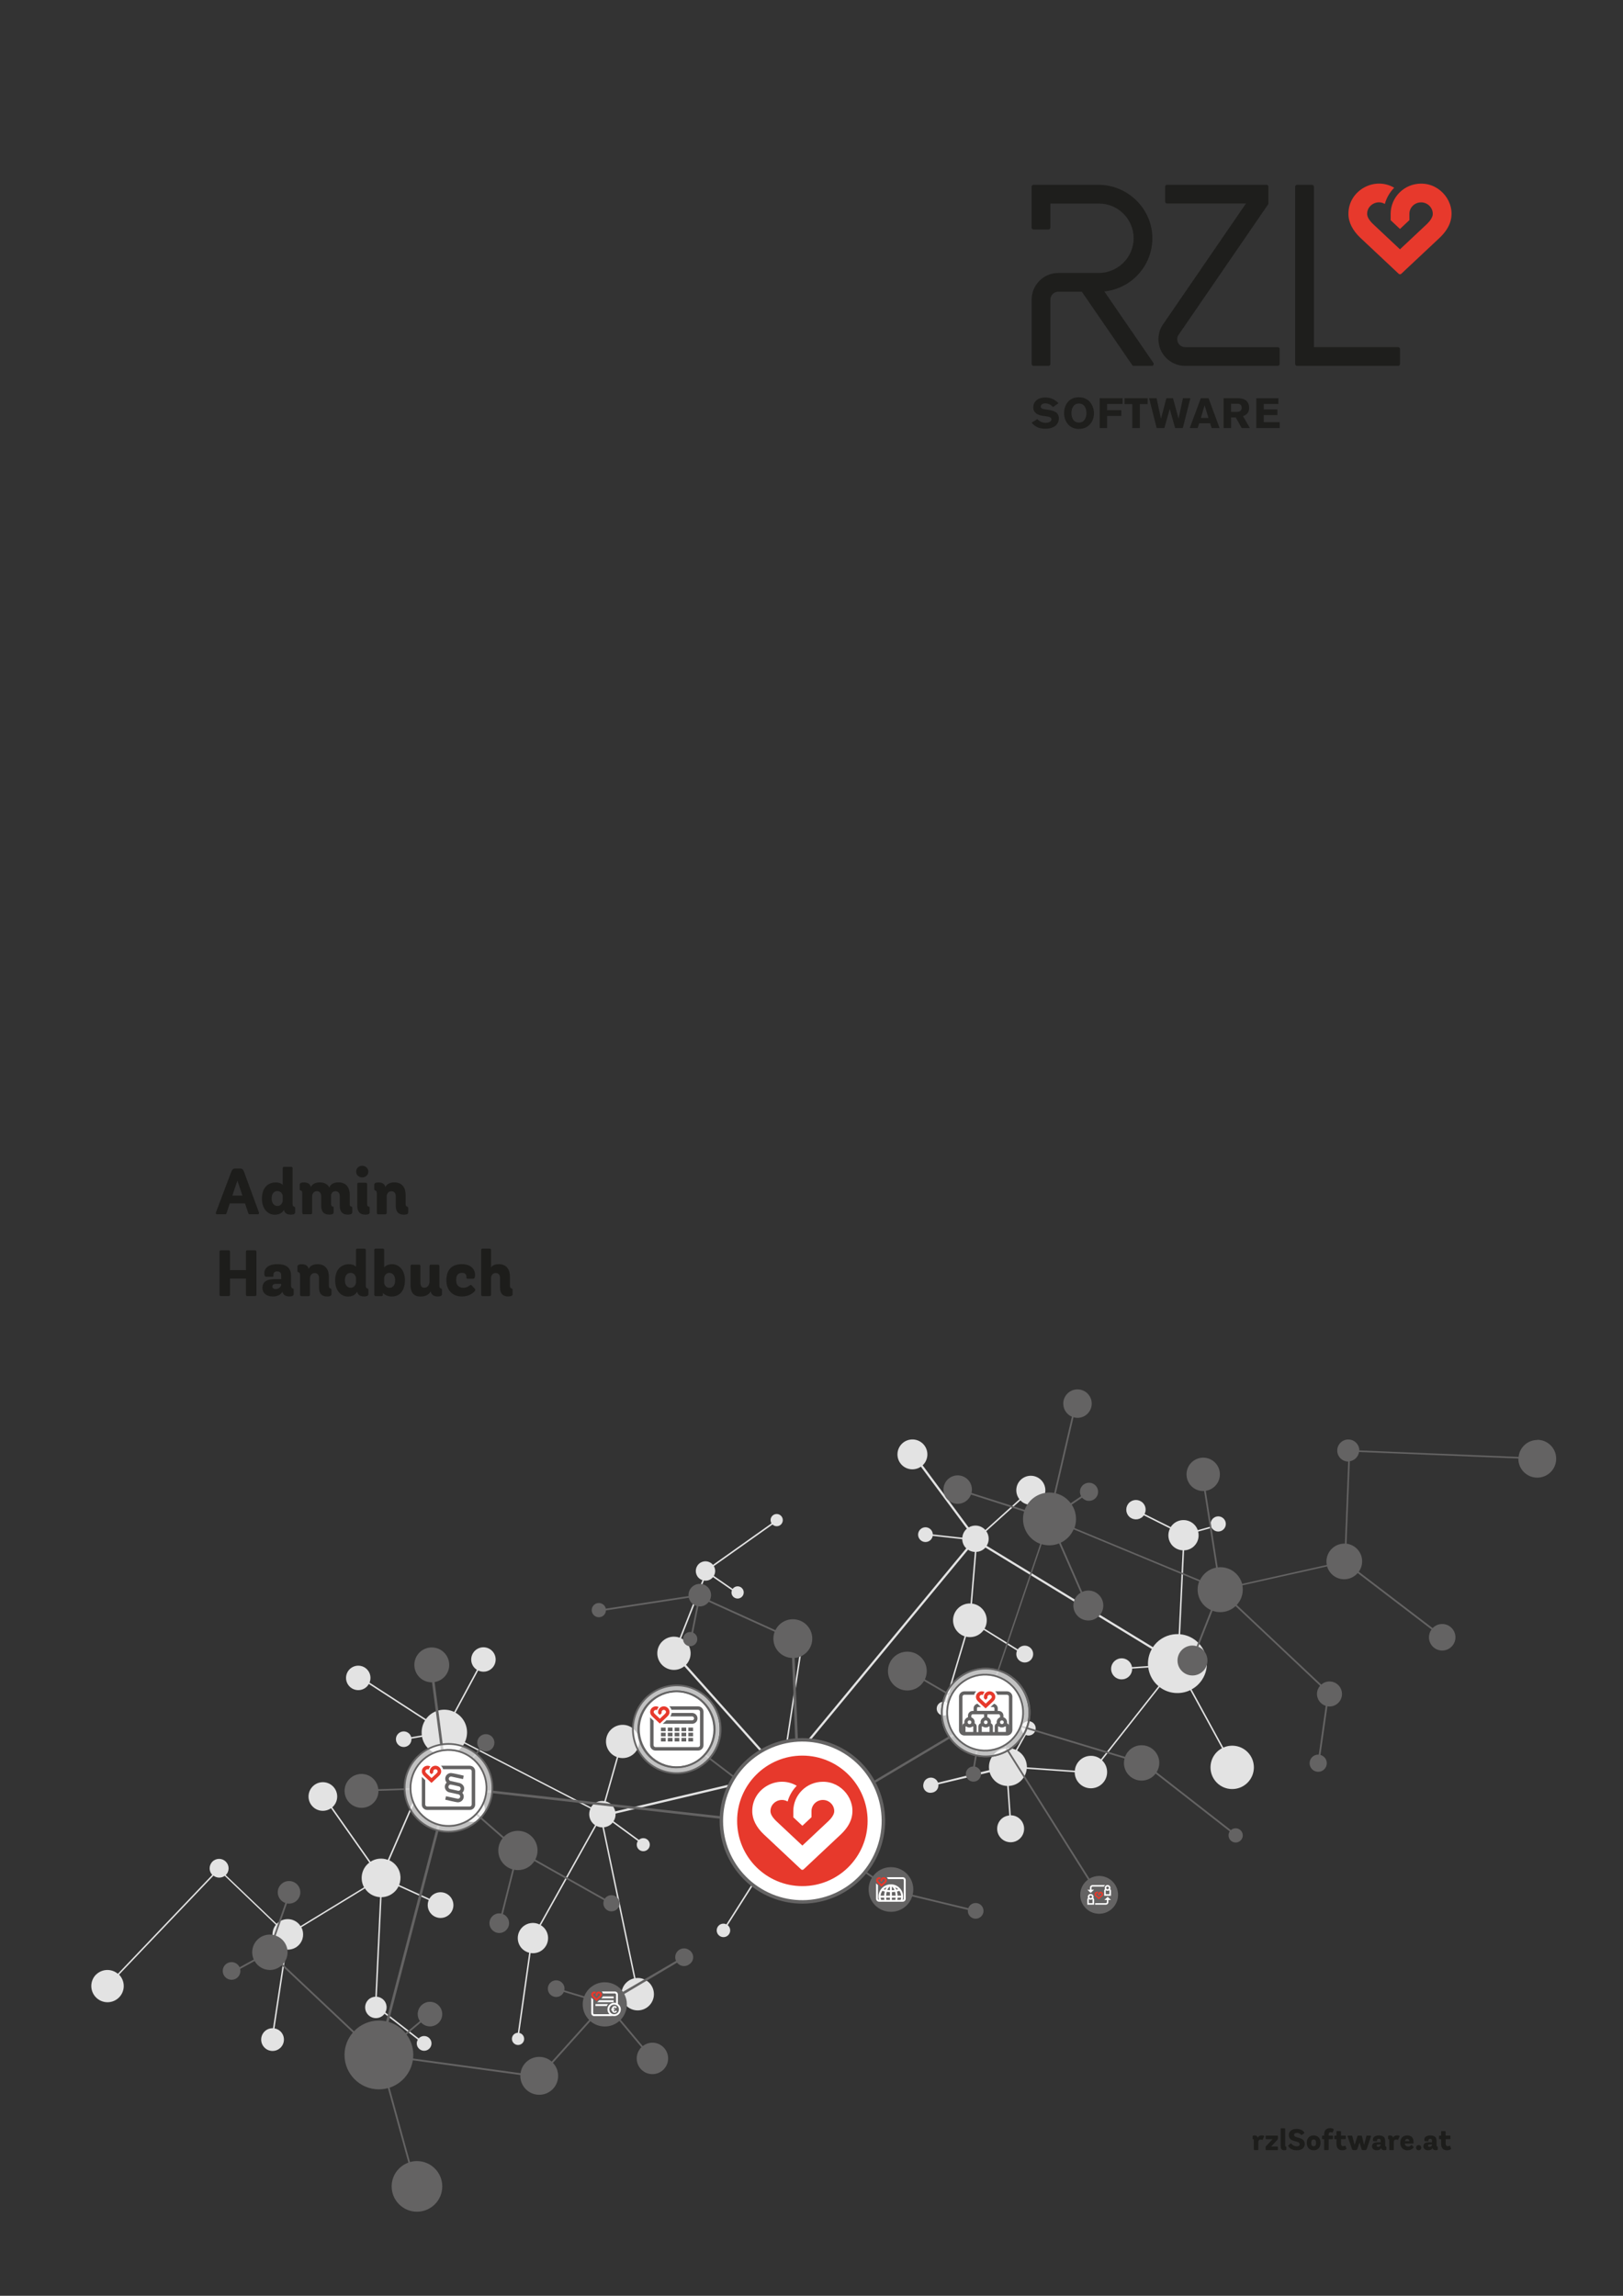 <?xml version="1.0" encoding="UTF-8"?>
<svg id="Ebene_1" data-name="Ebene 1" xmlns="http://www.w3.org/2000/svg" version="1.1" xmlns:xlink="http://www.w3.org/1999/xlink" viewBox="0 0 595.28 841.89">
  <rect x="0" y="0" width="595.28" height="841.89" fill="#333333" stroke="none"/>
  <defs>
    <style>
      .cls-1 {
        clip-path: url(#clippath-2);
      }

      .cls-2 {
        fill: #e7392c;
      }

      .cls-2, .cls-3, .cls-4, .cls-5, .cls-6, .cls-7, .cls-8 {
        stroke-width: 0px;
      }

      .cls-9 {
        opacity: .7;
      }

      .cls-3, .cls-10, .cls-11 {
        fill: none;
      }

      .cls-4 {
        fill: #1e1e1c;
      }

      .cls-5 {
        fill: #646363;
      }

      .cls-12 {
        clip-path: url(#clippath-1);
      }

      .cls-10 {
        stroke-width: .63px;
      }

      .cls-10, .cls-11 {
        stroke: #646363;
      }

      .cls-6 {
        fill: #e3e3e3;
      }

      .cls-11 {
        stroke-width: 1.27px;
      }

      .cls-13 {
        clip-path: url(#clippath);
      }

      .cls-7 {
        fill: #1d1d1b;
      }

      .cls-8 {
        fill: #fff;
      }
    </style>
    <clipPath id="clippath">
      <rect class="cls-3" x="139.45" y="632.63" width="49.99" height="39.99"/>
    </clipPath>
    <clipPath id="clippath-1">
      <rect class="cls-3" x="222.95" y="611.14" width="49.99" height="39.99"/>
    </clipPath>
    <clipPath id="clippath-2">
      <rect class="cls-3" x="336.24" y="605.04" width="49.99" height="39.99"/>
    </clipPath>
  </defs>
  <g>
    <path class="cls-4" d="M388.23,147.84c-1.07-1.02-2.51-2.08-4.82-2.08-2.82,0-4.42,1.5-4.42,3.66,0,1.92,1.57,2.82,3.49,3.08l1.25.17c.98.12,1.91.34,1.91,1.12,0,.91-1.21,1.27-2.01,1.27-1.18,0-2.43-.5-3.16-1.38l-2.08,1.32c1.12,1.3,2.43,2.22,4.99,2.22,3.13,0,4.98-1.5,4.98-3.81,0-1.88-1.18-2.74-4.03-3.15l-1.21-.17c-.93-.14-1.39-.42-1.39-1.01,0-.51.51-1.16,1.63-1.16,1.18,0,2.08.54,2.87,1.36l2.02-1.44ZM390.28,151.45c0,3.01,1.83,5.84,5.44,5.84s5.52-2.79,5.52-5.72c0-2.6-1.57-5.89-5.55-5.89s-5.41,3.27-5.41,5.76M392.98,151.42c0-1.47.64-3.44,2.71-3.44,1.94,0,2.8,1.58,2.8,3.56,0,1.53-.73,3.42-2.76,3.42s-2.76-1.8-2.76-3.55M403.33,146.03v10.94h2.73v-4.42h5.22v-2.12h-5.22v-2.29h5.67v-2.11h-8.4ZM420.92,148.18v-2.15h-8.45v2.15h2.85v8.79h2.76v-8.79h2.84ZM436.6,146.03h-2.73l-1.6,7.53-2.04-7.53h-2.43l-1.98,7.53-1.61-7.53h-2.74l2.77,10.94h2.82l1.98-7,1.97,7h2.82l2.77-10.94ZM447.31,156.97l-4.03-10.94h-2.85l-4.06,10.94h2.91l.54-1.75h4.03l.54,1.75h2.91ZM443.23,153.25h-2.77l1.35-4.62,1.43,4.62ZM448.78,146.03v10.94h2.76v-3.9h1.7l2.18,3.9h3.01l-2.53-4.37c1.19-.42,2.25-1.16,2.25-3.02,0-3.13-2.57-3.55-4.2-3.55h-5.18ZM451.52,148.06h2.28c.48,0,1.63.03,1.63,1.46,0,.34-.08,1.52-1.64,1.52h-2.26v-2.98ZM460.8,156.97h8.57v-2.15h-5.84v-2.6h5v-2.08h-5v-1.98h5.36v-2.12h-8.09v10.94Z"/>
    <path class="cls-4" d="M512.78,127.3h-30.87v-58.82c0-.39-.32-.71-.71-.71h-5.45c-.39,0-.71.32-.71.71v64.98c0,.39.32.71.71.71h37.03c.39,0,.71-.32.71-.71v-5.45c0-.39-.32-.71-.71-.71"/>
    <path class="cls-4" d="M468.67,127.32h-33.96c-1.61,0-2.95-1.32-2.93-2.93,0-.59.15-1.12.4-1.46l.04-.06,32.88-47.9c.08-.12.12-.26.12-.4v-6.1c0-.39-.32-.71-.71-.71h-36.46c-.39,0-.71.32-.71.71v5.45c0,.39.31.71.7.71h28.94s-30.36,44.25-30.36,44.25c-1.42,1.94-1.73,4.06-1.73,5.52,0,5.38,4.38,9.76,9.76,9.76h33.99c.39,0,.71-.32.71-.71v-5.43c0-.39-.32-.71-.71-.71"/>
    <path class="cls-4" d="M405.04,106.87c9.88-.99,17.62-9.36,17.62-19.51,0-10.77-8.99-19.59-19.77-19.59h-23.8c-.39,0-.71.32-.71.71v14.97c0,.39.32.71.71.71h5.45c.39,0,.71-.32.71-.71v-8.81h17.81c7.05,0,12.77,5.75,12.73,12.81-.04,7.03-5.85,12.66-12.87,12.66h-14.77c-5.39,0-9.76,4.37-9.76,9.76v23.59c0,.39.32.71.71.71h5.45c.39,0,.71-.32.71-.71v-23.59c0-1.6,1.3-2.9,2.9-2.9h8.63l18.47,26.89c.13.19.35.31.58.31h6.61c.57,0,.9-.64.58-1.11l-17.99-26.19Z"/>
    <path class="cls-2" d="M521.22,67.34c-6.15,0-11.16,4.97-11.16,11.07v2.34s3.42,3.21,3.42,3.21l3.45-3.23v-2.31c0-2.32,1.93-4.21,4.29-4.21s4.29,1.89,4.29,4.21c.05,1.18-1.06,2.7-2.09,3.68l-9.93,9.32s-.02,0-.02,0l-9.94-9.33c-1.41-1.39-2.09-2.59-2.09-3.68-.03-3.23,3.69-5.28,6.47-3.63,0,0,.02,0,.02-.01.62-2.25,1.82-4.27,3.41-5.9,0,0,0-.02,0-.03-7.29-4.3-16.83,1.11-16.76,9.57-.03,3.1,1.54,6.12,4.41,8.84l.03.02,13.98,13.12c.27.26.7.26.97,0l14.05-13.18.19-.18c1.99-1.95,3.25-3.92,3.82-5.98,1.87-6.83-3.72-13.79-10.8-13.7"/>
  </g>
  <g>
    <path class="cls-7" d="M89.86,441.31h-5.59l-1.1,3.36c-.1.26-.14.62-.6.62h-3c-.38,0-.5-.34-.38-.67l5.59-14.79c.38-.98.74-1.34,1.63-1.34h1.51c.91,0,1.3.36,1.63,1.34l5.42,14.79c.12.31,0,.67-.38.67h-3c-.46,0-.5-.34-.6-.65l-1.13-3.34ZM85.22,438.43h3.7l-1.85-5.47-1.85,5.47Z"/>
    <path class="cls-7" d="M108.26,444.6c0,.34-.24.82-1.58.82-1.42,0-2.28-.55-2.54-1.7v-.07c-.34.65-1.18,1.8-3.41,1.8s-4.66-1.82-4.66-5.9c0-4.32,2.54-5.95,5.06-5.95,1.99,0,2.54.94,2.57.98v-6.14c0-.36.14-.55.53-.55h2.54c.36,0,.55.19.55.58v13.03c0,.67.22.89.53.98.19.07.41.12.41.53v1.61ZM103.7,438.57c-.05-.6-.58-1.8-1.97-1.8-1.18,0-2.09.89-2.09,2.71,0,1.97,1.1,2.76,2.09,2.76,1.61,0,1.94-1.61,1.97-1.78v-1.9Z"/>
    <path class="cls-7" d="M128.26,441.5c0,.7.34.98.65.98.24,0,.29.14.29.53v1.58c0,.34-.22.82-1.58.82-1.97,0-3-1.03-3-3.26v-3.53c0-1.13-.62-1.8-1.58-1.8-1.01,0-1.46.72-1.61,1.37v3.31c0,.7.34.98.65.98.24,0,.29.14.29.53v1.58c0,.34-.22.82-1.58.82-1.97,0-2.98-1.03-2.98-3.26v-3.53c0-1.13-.62-1.8-1.58-1.8-1.3,0-1.7,1.08-1.75,1.85v6.07c0,.36-.19.55-.53.55h-2.54c-.38,0-.55-.19-.55-.58v-7.22c0-.77-.43-.94-.67-.96-.19,0-.26-.17-.26-.53v-1.61c0-.34.22-.79,1.58-.79s2.21.55,2.5,1.61v.17c.34-.86,1.2-1.8,3.31-1.8,1.75,0,2.88.77,3.48,1.87.36-.86,1.13-1.87,3.36-1.87,2.95,0,4.13,2.09,4.13,4.61v3.31Z"/>
    <path class="cls-7" d="M132.84,431.76c-1.25,0-2.21-.86-2.21-2.11s.96-2.14,2.21-2.14,2.26.91,2.26,2.14-1.01,2.11-2.26,2.11ZM135.6,444.6c0,.34-.19.82-1.58.82-1.94.02-2.98-1.03-2.98-3.26v-7.87c0-.38.14-.58.53-.58h2.54c.36,0,.55.19.55.58v7.22c0,.82.41.96.67.98.19.02.26.14.26.5v1.61Z"/>
    <path class="cls-7" d="M138.19,437.49c0-.6-.19-.82-.5-.91-.22-.07-.43-.14-.43-.6v-1.58c0-.34.22-.79,1.58-.79s2.21.53,2.5,1.61v.17c.34-.86,1.2-1.8,3.31-1.8,2.95,0,4.13,2.09,4.13,4.61v3.31c0,.62.19.84.48.94.22.1.46.14.46.58v1.58c0,.34-.22.82-1.58.82-1.97,0-2.98-1.03-2.98-3.26v-3.53c0-1.13-.62-1.8-1.58-1.8-1.3,0-1.7,1.08-1.75,1.85v6.07c0,.36-.19.55-.53.55h-2.54c-.38,0-.55-.19-.55-.58v-7.22Z"/>
  </g>
  <g>
    <path class="cls-7" d="M94.06,474.74c0,.36-.22.55-.55.55h-2.78c-.34,0-.53-.19-.53-.55v-5.86h-5.83v5.86c0,.36-.19.55-.53.55h-2.78c-.36,0-.55-.19-.55-.55v-15.7c0-.36.19-.55.55-.55h2.78c.34,0,.53.19.53.55v6.72h5.83v-6.72c0-.36.19-.55.53-.55h2.78c.34,0,.55.19.55.55v15.7Z"/>
    <path class="cls-7" d="M107.71,474.57c0,.36-.19.84-1.58.84s-2.38-.65-2.54-1.73c-.41.74-1.37,1.75-3.55,1.75-2.4,0-3.79-1.37-3.79-3.12,0-2.06,1.27-3.24,4.54-3.24h2.35v-1.32c0-1.08-.53-1.51-1.46-1.51s-1.39.46-1.39,1.25c0,.6.1.72-.53.72h-2.04c-.67,0-.77-.58-.77-1.32,0-1.97,1.66-3.31,4.85-3.31,3.53,0,4.97,1.63,4.97,4.34v3.58c0,.65.31.89.58.98.07.02.38.1.38.5v1.58ZM103.13,470.81h-1.92c-.89,0-1.32.36-1.32.96s.5.94,1.18.94c1.68,0,2.06-1.42,2.06-1.42v-.48Z"/>
    <path class="cls-7" d="M110.04,467.49c0-.6-.19-.82-.5-.91-.22-.07-.43-.14-.43-.6v-1.58c0-.34.22-.79,1.58-.79s2.21.53,2.5,1.61v.17c.34-.86,1.2-1.8,3.31-1.8,2.95,0,4.13,2.09,4.13,4.61v3.31c0,.62.19.84.48.94.22.1.46.14.46.58v1.58c0,.34-.22.82-1.58.82-1.97,0-2.98-1.03-2.98-3.26v-3.53c0-1.13-.62-1.8-1.58-1.8-1.3,0-1.7,1.08-1.75,1.85v6.07c0,.36-.19.55-.53.55h-2.54c-.38,0-.55-.19-.55-.58v-7.22Z"/>
    <path class="cls-7" d="M135.12,474.6c0,.34-.24.82-1.58.82-1.42,0-2.28-.55-2.54-1.7v-.07c-.34.65-1.18,1.8-3.41,1.8s-4.66-1.82-4.66-5.9c0-4.32,2.54-5.95,5.06-5.95,1.99,0,2.54.94,2.57.98v-6.14c0-.36.14-.55.53-.55h2.54c.36,0,.55.19.55.58v13.03c0,.67.22.89.53.98.19.07.41.12.41.53v1.61ZM130.56,468.57c-.05-.6-.58-1.8-1.97-1.8-1.18,0-2.09.89-2.09,2.71,0,1.97,1.1,2.76,2.09,2.76,1.61,0,1.94-1.61,1.97-1.78v-1.9Z"/>
    <path class="cls-7" d="M137.81,475.29c-.38,0-.53-.22-.53-.55v-16.32c0-.36.14-.55.53-.55h2.54c.36,0,.55.19.55.58v6.34s.77-1.2,2.95-1.2,4.66,1.82,4.66,5.9c0,4.32-2.35,5.95-4.87,5.95-1.78,0-2.78-.91-3.22-1.27v.58c0,.31-.12.55-.53.55h-2.09ZM140.9,470.35c0,.58.48,1.9,1.94,1.9,1.2,0,2.09-.89,2.09-2.74,0-1.99-1.13-2.74-2.11-2.74-1.66,0-1.92,1.78-1.92,1.78v1.8Z"/>
    <path class="cls-7" d="M162.1,474.6c0,.34-.22.82-1.58.82-1.44,0-2.26-.6-2.57-1.85v-.02c-.41.84-1.42,1.9-3.7,1.9-2.76,0-3.67-1.78-3.67-4.18v-6.98c0-.36.17-.55.55-.55h2.54c.34,0,.53.19.53.58v6.05c0,1.27.55,1.85,1.37,1.85,1.78,0,1.97-1.85,1.97-2.14v-5.78c0-.36.14-.55.53-.55h2.54c.36,0,.55.19.55.58v7.2c0,.6.22.84.55.96.19.07.38.14.38.55v1.58Z"/>
    <path class="cls-7" d="M169.44,463.58c3.14,0,4.8,1.78,4.8,3.89,0,.5,0,1.46-.77,1.46h-1.78c-.6,0-.62-.14-.62-.7,0-.7-.29-1.46-1.63-1.46-1.42,0-2.14.86-2.14,2.71,0,2.09,1.34,2.76,2.64,2.76,1.1,0,1.82-.46,2.23-.79.31-.24.53-.38.84-.07l.98,1.03c.41.41.41.74.22.98-.6.67-2.04,2.04-4.8,2.04-3.36,0-5.69-2.23-5.69-5.9s1.78-5.95,5.71-5.95Z"/>
    <path class="cls-7" d="M176.49,458.42c0-.36.14-.55.53-.55h2.54c.36,0,.55.19.55.58v6.31c.48-.67,1.34-1.18,2.83-1.18,2.93,0,4.1,2.09,4.1,4.61v3.31c0,.72.26.86.58.98.17.07.38.14.38.5v1.61c0,.43-.34.82-1.61.82-1.97,0-2.98-1.03-2.98-3.26v-3.58c0-1.08-.65-1.75-1.58-1.75-1.27,0-1.73,1.08-1.73,1.85v6.05c0,.38-.19.58-.55.58h-2.54c-.38,0-.53-.19-.53-.55v-16.32Z"/>
  </g>
  <g>
    <path class="cls-6" d="M35.26,724.08c2.22-2.14,5.66-2.22,7.97-.27l34.61-36.28c-1.31-1.38-1.26-3.56.11-4.89,1.38-1.33,3.58-1.3,4.92.09,1.33,1.37,1.29,3.56-.07,4.89l18.68,17.86s.07-.1.12-.14c2.24-2.16,5.81-2.1,7.97.14.25.26.47.55.67.84l23.29-14.22c-1.51-2.74-1.07-6.26,1.29-8.53.2-.2.41-.37.63-.54l-14.03-19.94c-2.08,1.46-4.96,1.24-6.78-.64-2.02-2.09-1.96-5.41.13-7.43,2.09-2.02,5.41-1.96,7.43.13,2.01,2.09,1.96,5.41-.13,7.43-.07.07-.15.11-.22.17l14.04,19.96c1.91-1.24,4.28-1.46,6.36-.68l17.03-39.24c-.84-.41-1.62-.97-2.31-1.68-1.16-1.2-1.88-2.66-2.18-4.19l-3.88.67c.05.81-.22,1.64-.85,2.25-1.14,1.1-2.95,1.07-4.04-.07-1.1-1.14-1.07-2.95.07-4.04,1.14-1.1,2.95-1.07,4.04.07.35.36.57.8.69,1.25l3.89-.67c-.24-1.89.16-3.84,1.2-5.5l-20.63-13.36c-.21.36-.45.71-.76,1.01-1.78,1.72-4.62,1.67-6.34-.11-1.72-1.78-1.67-4.62.11-6.34,1.78-1.72,4.62-1.67,6.34.11,1.28,1.33,1.58,3.24.91,4.84l20.67,13.39c.29-.39.6-.77.96-1.12,2.58-2.5,6.36-2.98,9.42-1.51l8.32-15.46c-.29-.19-.57-.4-.82-.66-1.72-1.78-1.67-4.62.11-6.34,1.78-1.72,4.62-1.67,6.34.11,1.72,1.78,1.67,4.62-.11,6.34-1.38,1.34-3.4,1.59-5.04.81l-8.32,15.45c.68.39,1.32.87,1.9,1.46,2.48,2.57,2.98,6.33,1.52,9.38l46.27,23.88c.21-.35.46-.69.77-1,1.14-1.1,2.68-1.51,4.13-1.29l4.57-16.15c-.82-.31-1.59-.79-2.25-1.47-2.34-2.43-2.27-6.29.15-8.63,2.43-2.34,6.29-2.27,8.63.15,2.34,2.42,2.27,6.29-.15,8.63-1.61,1.56-3.86,2.04-5.87,1.49l-4.55,16.09c.82.22,1.59.64,2.22,1.3.66.68,1.06,1.5,1.24,2.36l56.39-13.29c-.17-1.34.23-2.73,1.18-3.8l-32.22-36.12c-2.43,1.95-5.99,1.76-8.2-.52-2.34-2.43-2.28-6.29.15-8.63,1.74-1.68,4.21-2.11,6.34-1.33l8.35-21.1c-.53-.17-1.03-.46-1.44-.89-1.36-1.41-1.32-3.66.09-5.03,1.41-1.36,3.66-1.32,5.02.09.07.07.12.15.18.23l21.49-15.23c-.55-.88-.44-2.05.34-2.8.89-.86,2.31-.83,3.17.06.86.89.83,2.31-.05,3.17-.87.84-2.24.83-3.1,0l-21.52,15.25c.65,1.11.65,2.48,0,3.59l6.9,4.77c.08-.11.17-.22.27-.31.89-.86,2.31-.84,3.17.05.86.89.83,2.31-.06,3.17-.89.86-2.31.83-3.17-.05-.63-.65-.78-1.58-.47-2.37l-6.95-4.81c-.09.11-.17.22-.27.32-.84.81-1.98,1.12-3.05.94l-8.38,21.17c.65.31,1.26.73,1.79,1.28,2.28,2.36,2.27,6.09.02,8.45l32.21,36.1c1.02-.82,2.27-1.17,3.5-1.06l6.61-43.33c-.68-.07-1.34-.36-1.85-.89-1.16-1.2-1.13-3.12.07-4.29,1.2-1.16,3.12-1.13,4.28.07,1.16,1.2,1.13,3.12-.07,4.29-.53.51-1.2.78-1.88.83l-6.61,43.38c.56.12,1.11.35,1.61.67l64.93-78.49s-.1-.07-.14-.12c-.88-.91-1.32-2.07-1.35-3.24l-10.83-1.2c-.09.55-.35,1.07-.78,1.49-1.07,1.04-2.79,1.01-3.82-.07-1.04-1.07-1.01-2.79.07-3.82,1.07-1.04,2.79-1.01,3.82.07.48.5.73,1.14.75,1.79l10.81,1.2c.1-1.13.57-2.24,1.45-3.09.08-.07.16-.12.24-.19l-16.87-22.76c-2.17,1.5-5.16,1.27-7.06-.69-2.1-2.18-2.04-5.65.14-7.76,2.18-2.1,5.65-2.04,7.76.14,2.1,2.18,2.04,5.65-.14,7.76-.02.02-.04.03-.06.05l16.88,22.78c1.9-1.13,4.38-.86,5.98.79.05.05.08.11.13.16l12.51-11.29c-1.67-2.12-1.52-5.2.47-7.11,2.12-2.05,5.49-1.99,7.54.13,2.05,2.12,1.99,5.49-.13,7.54-2.12,2.04-5.49,1.99-7.53-.13l-12.51,11.29c1.13,1.6,1.17,3.71.15,5.35l60.97,37.17c.42-.62.9-1.21,1.46-1.75,2.22-2.14,5.12-3.14,7.98-3.02l1.45-30.73c-1.35-.08-2.67-.63-3.68-1.67-1.69-1.75-1.98-4.31-.94-6.36l-9.6-4.81c-.12.17-.26.34-.42.49-1.41,1.36-3.66,1.32-5.03-.09-1.36-1.41-1.32-3.66.09-5.03,1.41-1.36,3.66-1.32,5.03.09,1.08,1.12,1.26,2.75.6,4.06l9.59,4.8c.23-.36.49-.71.82-1.02,2.21-2.13,5.73-2.07,7.87.14.57.59.97,1.27,1.22,1.99l4.9-1.35c-.35-.99-.12-2.14.69-2.92,1.11-1.07,2.87-1.04,3.93.07,1.07,1.1,1.04,2.87-.07,3.93-1.11,1.07-2.86,1.04-3.93-.07-.15-.16-.28-.33-.38-.51l-4.99,1.38c.47,1.87-.02,3.92-1.51,5.35-1.02.99-2.32,1.48-3.64,1.54l-1.45,30.76c2.48.23,4.9,1.31,6.77,3.25,4.15,4.3,4.03,11.15-.27,15.29-.71.68-1.49,1.24-2.31,1.69l11.64,21.33c2.97-1.33,6.58-.75,8.98,1.73,3.05,3.16,2.96,8.2-.2,11.25-3.16,3.05-8.2,2.96-11.25-.2-3.05-3.16-2.96-8.2.2-11.25.55-.53,1.15-.95,1.79-1.29l-11.64-21.31c-3.61,1.75-7.97,1.37-11.24-1.11l-21.13,26.84c.07.06.14.12.2.19,2.28,2.36,2.22,6.13-.15,8.41-2.36,2.28-6.13,2.22-8.41-.15-1.1-1.14-1.65-2.61-1.66-4.08l-17.6-1.24c-.15,1.59-.85,3.15-2.09,4.34-1.27,1.23-2.89,1.87-4.52,1.94l.76,10.76c1.28.01,2.55.51,3.51,1.51,1.9,1.96,1.84,5.09-.12,6.99-1.96,1.9-5.1,1.84-6.99-.12-1.9-1.96-1.84-5.1.12-6.99.83-.8,1.87-1.23,2.94-1.34l-.76-10.8c-1.74-.06-3.46-.76-4.76-2.11-.82-.85-1.38-1.85-1.68-2.92l-18.8,4.44c.09.82-.18,1.68-.82,2.3-.46.44-1.04.69-1.63.75-.84.16-1.74-.09-2.38-.75-.64-.66-.86-1.57-.67-2.4.09-.59.35-1.15.81-1.6,1.11-1.07,2.87-1.04,3.93.07.29.3.49.64.62,1.01l18.77-4.6c-.36-2.18.32-4.49,2.03-6.13,2.12-2.05,5.2-2.47,7.73-1.32l3.2-5.7c-.14-.1-.28-.21-.41-.35-1.01-1.04-.98-2.71.06-3.71,1.04-1.01,2.71-.98,3.71.07,1.01,1.04.98,2.71-.06,3.71-.78.75-1.89.92-2.82.54l-3.19,5.68c.58.33,1.13.74,1.62,1.24,1.33,1.38,1.98,3.17,1.95,4.94l17.58,1.24c.12-1.39.71-2.74,1.79-3.79,2.16-2.09,5.5-2.21,7.8-.4l21.11-26.81c-.29-.24-.56-.5-.83-.77-1.67-1.73-2.63-3.86-2.93-6.07l-5.91.4c.02,1.04-.36,2.09-1.17,2.87-1.53,1.48-3.98,1.44-5.46-.1-1.48-1.53-1.44-3.98.1-5.46,1.54-1.48,3.98-1.44,5.46.1.56.58.9,1.3,1.03,2.05l5.88-.4c-.18-2.14.28-4.32,1.37-6.24l-61.04-37.22c-.08.09-.15.19-.24.28-.87.83-1.96,1.26-3.07,1.33l-1.59,18.95c1.35.17,2.65.78,3.67,1.84,1.95,2.02,2.25,5.03.92,7.35l12.19,7.58c.12-.17.25-.34.41-.49,1.23-1.19,3.18-1.15,4.37.08s1.15,3.18-.08,4.37c-1.23,1.19-3.18,1.15-4.37-.08-.9-.93-1.09-2.29-.6-3.4l-12.21-7.6c-.23.33-.49.64-.78.92-1.57,1.52-3.74,2.03-5.72,1.56l-7.18,24.06c.29.13.57.31.81.56.98,1.01.95,2.63-.06,3.61-1.01.98-2.63.95-3.61-.06-.98-1.01-.95-2.63.06-3.61.63-.61,1.49-.82,2.28-.66l7.17-24.04c-.92-.3-1.77-.82-2.49-1.57-2.37-2.46-2.3-6.37.15-8.74,1.26-1.22,2.9-1.79,4.52-1.73l1.58-18.89c-.87-.04-1.74-.31-2.49-.82l-64.91,78.47c.08.07.17.13.25.21,1.87,1.93,1.81,5.01-.12,6.88-1.14,1.1-2.66,1.51-4.11,1.29l-4.58,22.59c1.23.31,2.39.95,3.33,1.92,2.7,2.79,2.62,7.24-.17,9.94-2.24,2.17-5.56,2.54-8.18,1.15l-9.67,15.23c.08.06.16.12.23.2.95.98.92,2.55-.06,3.5-.98.95-2.55.92-3.5-.06-.95-.98-.92-2.55.06-3.5.77-.74,1.89-.88,2.8-.43l9.66-15.21c-.46-.29-.9-.64-1.3-1.05-2.7-2.79-2.62-7.24.17-9.94,1.68-1.62,3.95-2.23,6.08-1.86l4.58-22.59c-.82-.22-1.6-.64-2.23-1.3-.56-.58-.92-1.26-1.14-1.98l-56.46,13.31c.04.98-.21,1.97-.76,2.83l9.3,6.81c.95-.87,2.43-.84,3.34.1.92.95.89,2.47-.06,3.39-.95.92-2.47.89-3.39-.06-.8-.83-.88-2.1-.25-3.02l-9.26-6.78c-.12.15-.23.31-.38.45-.8.77-1.79,1.19-2.81,1.31l11.57,55.31c1.82-.25,3.72.34,5.09,1.75,2.28,2.36,2.22,6.13-.15,8.41-2.36,2.28-6.13,2.22-8.41-.15-2.28-2.36-2.22-6.13.15-8.41.8-.78,1.77-1.27,2.79-1.51l-11.58-55.37c-.78,0-1.55-.19-2.26-.56l-20.35,36.43c.39.24.77.51,1.1.86,2.13,2.21,2.07,5.73-.14,7.87-1.3,1.25-3.05,1.73-4.71,1.48l-4.14,29.29c.42.09.82.3,1.14.63.86.89.84,2.31-.05,3.17-.89.86-2.31.83-3.17-.06-.86-.89-.84-2.31.05-3.17.42-.4.95-.6,1.49-.62l4.15-29.35c-.97-.25-1.88-.74-2.62-1.51-2.13-2.21-2.07-5.73.14-7.87,1.73-1.67,4.25-1.98,6.29-.99l20.35-36.43c-.28-.19-.54-.4-.78-.65-1.43-1.48-1.72-3.64-.91-5.41l-46.25-23.88c-.39.7-.88,1.35-1.49,1.93-.78.76-1.68,1.32-2.63,1.71l5.88,15.86c1.56-.36,3.26.07,4.45,1.3,1.81,1.87,1.76,4.86-.12,6.66-1.87,1.81-4.86,1.76-6.67-.12-1.81-1.87-1.76-4.86.12-6.67.5-.48,1.08-.82,1.69-1.04l-5.86-15.82c-1.91.64-4,.58-5.86-.2l-17.02,39.22c.77.36,1.49.85,2.11,1.5,2,2.07,2.48,5.04,1.49,7.55l11.11,5.06c.22-.38.47-.74.8-1.06,1.87-1.81,4.86-1.76,6.67.12,1.81,1.87,1.76,4.86-.12,6.66-1.87,1.81-4.86,1.76-6.66-.12-1.36-1.4-1.66-3.43-.95-5.12l-11.07-5.04c-.35.73-.83,1.41-1.45,2-1.34,1.29-3.06,1.95-4.79,1.99l-1.72,36.5c.91.08,1.8.46,2.49,1.17,1.22,1.27,1.41,3.13.62,4.6l12.25,9.53s.07-.09.11-.13c1.07-1.04,2.79-1.01,3.82.07,1.04,1.08,1.01,2.79-.07,3.82-1.07,1.04-2.79,1.01-3.82-.07-.86-.9-.98-2.23-.37-3.25l-12.21-9.5c-.13.17-.26.35-.43.5-1.56,1.51-4.06,1.47-5.57-.1-1.51-1.57-1.47-4.06.1-5.57.71-.69,1.62-1.04,2.54-1.08l1.72-36.5c-1.73-.1-3.42-.81-4.72-2.15-.32-.33-.59-.68-.83-1.05l-23.31,14.23c1.12,2.16.78,4.87-1.06,6.65-1.22,1.18-2.84,1.68-4.41,1.54l-4.39,28.9c.84.14,1.65.54,2.29,1.2,1.6,1.66,1.55,4.3-.1,5.9-1.66,1.6-4.3,1.56-5.9-.1-1.6-1.66-1.55-4.3.1-5.9.85-.82,1.97-1.2,3.07-1.16l4.39-28.9c-1.11-.21-2.18-.74-3.02-1.61-1.99-2.06-2.07-5.24-.33-7.42l-18.76-17.94c-1.24.88-2.91.85-4.12-.08l-34.63,36.3s.03.03.05.04c2.28,2.36,2.22,6.13-.15,8.41-2.36,2.28-6.13,2.22-8.41-.15-2.28-2.36-2.22-6.13.15-8.41"/>
    <path class="cls-5" d="M563.88,528.05c-3.59,0-6.54,2.73-6.9,6.23l-58.41-2.4c-.02-2.22-1.83-4.01-4.05-4.01s-4.05,1.82-4.05,4.05,1.8,4.03,4.02,4.05l-1.2,30.11c-.07,0-.14-.02-.21-.02-3.63,0-6.57,2.94-6.57,6.58,0,.43.05.84.13,1.24l-31.05,6.94c-.96-3.52-4.17-6.11-7.99-6.11-.33,0-.65.02-.96.06l-4.38-28.08c2.92-.46,5.17-2.97,5.17-6.03,0-3.38-2.74-6.12-6.12-6.12s-6.12,2.74-6.12,6.12,2.74,6.12,6.12,6.12c.11,0,.22-.03.33-.03l4.39,28.11c-2.61.51-4.77,2.24-5.89,4.58l-46.06-19.11c.37-1.02.58-2.12.58-3.27,0-1.95-.58-3.76-1.57-5.28l3.8-2.58c.61.72,1.51,1.19,2.54,1.19,1.84,0,3.33-1.49,3.33-3.33s-1.49-3.33-3.33-3.33-3.33,1.49-3.33,3.33c0,.59.17,1.13.43,1.61l-3.81,2.58c-1.33-1.78-3.24-3.09-5.46-3.63l6.48-27.91c.47.14.95.23,1.46.23,2.89,0,5.22-2.34,5.22-5.22s-2.34-5.22-5.22-5.22-5.22,2.34-5.22,5.22c0,2.15,1.3,4,3.16,4.8l-6.49,27.97c-.56-.1-1.13-.16-1.71-.16-4.19,0-7.75,2.65-9.12,6.36l-19.5-6.22c.1-.39.16-.8.16-1.22,0-2.88-2.34-5.22-5.22-5.22s-5.22,2.34-5.22,5.22,2.34,5.22,5.22,5.22c2.24,0,4.14-1.42,4.88-3.4l19.48,6.22c-.26.88-.4,1.8-.4,2.76,0,4.17,2.63,7.72,6.32,9.1l-19.46,57.49c-.47-.12-.95-.21-1.45-.21-1.85,0-3.47.9-4.51,2.26l-16.9-9.84c.44-.93.69-1.96.69-3.05,0-3.93-3.18-7.12-7.12-7.12s-7.11,3.19-7.11,7.12,3.18,7.12,7.11,7.12c2.61,0,4.89-1.41,6.12-3.51l16.85,9.81c-.5.85-.81,1.82-.81,2.88s.33,2.12.87,2.99l-58.05,34.52c-.95-1.26-2.4-2.1-4.07-2.24l-2.23-56.38c3.62-.33,6.45-3.38,6.45-7.08,0-3.93-3.18-7.12-7.12-7.12-2.82,0-5.24,1.64-6.4,4.01l-24.09-10.93c.3-.57.49-1.22.49-1.91,0-2.29-1.86-4.14-4.14-4.14s-4.14,1.86-4.14,4.14c0,.11.02.22.03.33l-30.35,4.62c-.25-1.18-1.3-2.07-2.56-2.07-1.44,0-2.61,1.17-2.61,2.61s1.17,2.61,2.61,2.61,2.55-1.12,2.6-2.51l30.4-4.63c.35,1.46,1.47,2.61,2.9,3.01l-1.92,9.59c-.15-.03-.31-.05-.48-.05-1.44,0-2.61,1.17-2.61,2.61s1.17,2.61,2.61,2.61,2.61-1.17,2.61-2.61c0-1.05-.63-1.96-1.53-2.37l1.93-9.66c.16.02.32.05.49.05,1.36,0,2.56-.67,3.32-1.68l24.17,10.96c-.3.78-.47,1.63-.47,2.52,0,3.83,3.03,6.95,6.83,7.1l2.22,56.36c-1.52.13-2.86.86-3.79,1.95l-40.63-30.99c.51-.61.83-1.39.83-2.25,0-1.95-1.58-3.53-3.53-3.53s-3.53,1.58-3.53,3.53,1.58,3.53,3.53,3.53c.86,0,1.64-.32,2.25-.83l40.68,31.02c-.38.56-.65,1.19-.81,1.86l-118.01-13.24c0-.07.02-.14.02-.22,0-1.47-.58-2.8-1.5-3.81l8.11-9.77c.52.38,1.16.62,1.86.62,1.74,0,3.15-1.41,3.15-3.15s-1.41-3.15-3.15-3.15-3.15,1.41-3.15,3.15c0,.82.32,1.55.82,2.11l-8.1,9.76c-1-.87-2.29-1.42-3.72-1.42-.12,0-.23.03-.35.04l-4.29-32.74c3.04-.5,5.36-3.11,5.36-6.29,0-3.53-2.86-6.4-6.4-6.4s-6.39,2.86-6.39,6.4,2.86,6.39,6.39,6.39c.03,0,.06,0,.09,0l4.29,32.77c-2.51.59-4.38,2.82-4.38,5.51,0,.08.02.16.02.24l-19.63.67c-.32-3.13-2.93-5.59-6.15-5.59-3.43,0-6.22,2.78-6.22,6.21s2.78,6.21,6.22,6.21,6.21-2.78,6.21-6.21l19.63-.67c.35,2.26,2.02,4.07,4.21,4.61l-21.03,80.55c-.85-.18-1.73-.28-2.64-.28-3.6,0-6.84,1.52-9.14,3.94l-26.1-24.59c1.07-1.15,1.73-2.69,1.73-4.38,0-2.83-1.83-5.22-4.36-6.1l4.15-11.81c.24.04.49.07.75.07,2.29,0,4.14-1.85,4.14-4.14s-1.86-4.14-4.14-4.14-4.14,1.86-4.14,4.14c0,1.81,1.17,3.33,2.78,3.9l-4.15,11.79c-.49-.12-.99-.2-1.52-.2-3.58,0-6.48,2.9-6.48,6.49,0,.95.21,1.84.58,2.66l-5.21,2.84c-.51-1.11-1.63-1.89-2.94-1.89-1.79,0-3.24,1.45-3.24,3.24s1.45,3.24,3.24,3.24,3.24-1.45,3.24-3.24c0-.26-.04-.5-.09-.74l5.3-2.89c1.12,1.94,3.2,3.27,5.6,3.27,1.66,0,3.15-.64,4.3-1.66l26.13,24.62c-1.9,2.21-3.05,5.07-3.05,8.21,0,6.96,5.65,12.61,12.61,12.61,1.14,0,2.25-.17,3.3-.45l7.51,27.32c-3.57,1.29-6.13,4.7-6.13,8.72,0,5.12,4.15,9.28,9.28,9.28s9.28-4.15,9.28-9.28-4.15-9.28-9.28-9.28c-.88,0-1.74.13-2.55.36l-7.5-27.29c4.45-1.45,7.79-5.31,8.53-10.03l39.45,5.39c0,.1-.02.21-.02.32,0,3.83,3.1,6.93,6.94,6.93s6.93-3.1,6.93-6.93c0-1.85-.73-3.52-1.91-4.77l13.75-15.29c1.42,1.21,3.26,1.95,5.27,1.95s3.93-.77,5.36-2.04l8.08,9.64c-1.06,1.05-1.73,2.5-1.73,4.11,0,3.18,2.58,5.76,5.76,5.76s5.76-2.58,5.76-5.76-2.58-5.77-5.76-5.77c-1.35,0-2.57.48-3.55,1.25l-8.1-9.67c1.41-1.46,2.28-3.44,2.28-5.63,0-1.38-.35-2.67-.95-3.81l19.37-11.5c.59.76,1.51,1.26,2.55,1.26.75,0,1.43-.26,1.97-.69.83-.55,1.38-1.49,1.38-2.56s-.55-2.01-1.38-2.56c-.55-.42-1.22-.68-1.97-.68-1.79,0-3.24,1.45-3.24,3.24,0,.48.11.93.3,1.35l-19.46,11.34c-1.46-2.11-3.9-3.5-6.67-3.5-3.43,0-6.36,2.14-7.54,5.15l-7.29-2.19c.04-.2.06-.41.06-.62,0-1.69-1.37-3.06-3.06-3.06s-3.06,1.37-3.06,3.06,1.37,3.06,3.06,3.06c1.26,0,2.33-.76,2.8-1.84l7.28,2.18c-.23.74-.35,1.54-.35,2.35,0,2.24.9,4.26,2.37,5.72l-13.74,15.28c-1.22-1.07-2.82-1.73-4.57-1.73-3.51,0-6.4,2.6-6.86,5.98l-39.41-5.39c.04-.43.07-.87.07-1.32,0-2.8-.92-5.37-2.46-7.46l5.28-4.45c.82.89,1.99,1.46,3.3,1.46,2.49,0,4.5-2.02,4.5-4.5s-2.02-4.51-4.5-4.51-4.5,2.02-4.5,4.51c0,.95.3,1.82.8,2.55l-5.26,4.43c-1.58-1.94-3.74-3.39-6.2-4.12l21.05-80.64c.14,0,.28.04.43.04,1.4,0,2.67-.53,3.66-1.37l16.67,14.6c-.99,1.24-1.59,2.81-1.59,4.51,0,3.28,2.19,6.04,5.18,6.91l-4.08,16.22c-.24-.05-.49-.08-.74-.08-1.99,0-3.6,1.61-3.6,3.6s1.61,3.6,3.6,3.6,3.6-1.61,3.6-3.6c0-1.51-.93-2.8-2.26-3.34l4.09-16.26c.45.09.92.14,1.41.14,2.55,0,4.78-1.33,6.06-3.32l25.5,14.36c-.14.35-.22.72-.22,1.12,0,1.64,1.33,2.97,2.97,2.97s2.97-1.33,2.97-2.97-1.33-2.97-2.97-2.97c-1.02,0-1.91.51-2.45,1.29l-25.48-14.35c.52-1,.82-2.13.82-3.33,0-3.98-3.23-7.21-7.21-7.21-2.04,0-3.88.85-5.19,2.21l-16.62-14.56c.7-.74,1.21-1.67,1.42-2.7l117.98,13.23c0,.13-.04.25-.04.37,0,3.13,2.54,5.67,5.67,5.67,1.84,0,3.46-.89,4.5-2.25l22.14,15.23c-.78,1.25-1.23,2.73-1.23,4.31,0,4.53,3.67,8.2,8.2,8.2,3.64,0,6.72-2.37,7.79-5.65l20.44,4.94c-.01.12-.04.23-.04.35,0,1.59,1.29,2.88,2.88,2.88s2.88-1.29,2.88-2.88-1.29-2.88-2.88-2.88c-1.25,0-2.3.8-2.7,1.91l-20.41-4.93c.15-.62.24-1.26.24-1.93,0-4.53-3.67-8.2-8.2-8.2-2.72,0-5.12,1.33-6.61,3.36l-22.14-15.23c.51-.85.82-1.83.82-2.9,0-.93-.25-1.8-.65-2.58l58.12-34.56c.76.86,1.77,1.49,2.92,1.76l-2.28,13.23c-1.51.04-2.72,1.27-2.72,2.78s1.25,2.79,2.79,2.79,2.79-1.25,2.79-2.79c0-1.35-.96-2.47-2.23-2.74l2.27-13.19c.23.03.45.07.68.07,1.29,0,2.47-.45,3.42-1.18l35.09,55.75c-1.72,1.26-2.85,3.29-2.85,5.59,0,3.83,3.11,6.94,6.94,6.94s6.94-3.11,6.94-6.94-3.11-6.93-6.94-6.93c-1.3,0-2.52.37-3.56.99l-35.13-55.81c.66-.63,1.15-1.42,1.44-2.3l46.57,14.07c-.13.52-.23,1.05-.23,1.61,0,3.58,2.9,6.48,6.48,6.48,2.11,0,3.96-1.02,5.14-2.57l27.19,21.21c-.28.41-.44.91-.44,1.45,0,1.44,1.17,2.61,2.61,2.61s2.61-1.17,2.61-2.61-1.17-2.61-2.61-2.61c-.68,0-1.29.26-1.75.68l-27.24-21.25c.61-.99.98-2.14.98-3.39,0-3.58-2.9-6.49-6.49-6.49-2.8,0-5.16,1.78-6.07,4.26l-46.57-14.07c.08-.38.13-.78.13-1.18,0-2.4-1.5-4.45-3.61-5.27l19.45-57.47c.89.27,1.83.42,2.81.42,1.27,0,2.48-.25,3.59-.69l7.92,18.06c-1.6.96-2.68,2.69-2.68,4.7,0,3.04,2.46,5.49,5.5,5.49s5.49-2.46,5.49-5.49-2.46-5.49-5.49-5.49c-.81,0-1.57.18-2.26.49l-7.89-18.02c2.12-1.01,3.82-2.75,4.75-4.91l46.04,19.1c-.35.92-.56,1.92-.56,2.97,0,3.35,2,6.24,4.86,7.54l-5.22,13.24c-.49-.14-1-.24-1.53-.24-3.03,0-5.49,2.46-5.49,5.49s2.46,5.49,5.49,5.49,5.5-2.46,5.5-5.49c0-2.27-1.38-4.23-3.35-5.06l5.2-13.19c.89.32,1.84.51,2.83.51,2.17,0,4.14-.84,5.62-2.21l31,29.21c-.7.81-1.14,1.85-1.14,3,0,2.05,1.35,3.77,3.21,4.36l-2.56,17.91c-.07,0-.13-.02-.2-.02-1.74,0-3.15,1.41-3.15,3.15s1.41,3.15,3.15,3.15,3.15-1.41,3.15-3.15c0-1.45-.99-2.66-2.32-3.03l2.55-17.85c.25.04.5.08.76.08,2.54,0,4.59-2.06,4.59-4.59s-2.06-4.59-4.59-4.59c-1.16,0-2.2.44-3.01,1.15l-31-29.21c1.37-1.48,2.21-3.45,2.21-5.63,0-.53-.05-1.05-.15-1.55l31.07-6.95c.81,2.72,3.3,4.72,6.28,4.72,1.98,0,3.74-.9,4.95-2.28l27.08,20.68c-.59.81-.95,1.79-.95,2.87,0,2.69,2.18,4.86,4.86,4.86s4.86-2.18,4.86-4.86-2.18-4.87-4.86-4.87c-1.38,0-2.62.58-3.51,1.51l-27.08-20.68c.77-1.08,1.23-2.38,1.23-3.8,0-3.34-2.5-6.07-5.73-6.49l1.2-30.23c1.76-.27,3.13-1.65,3.39-3.4l58.43,2.4s0,.05,0,.08c0,3.83,3.1,6.94,6.94,6.94s6.94-3.1,6.94-6.94-3.1-6.94-6.94-6.94"/>
    <path class="cls-8" d="M164.5,669.53c7.68,0,13.91-6.23,13.91-13.91s-6.23-13.91-13.91-13.91-13.91,6.23-13.91,13.91,6.23,13.91,13.91,13.91"/>
    <path class="cls-10" d="M164.5,669.53c7.68,0,13.91-6.23,13.91-13.91s-6.23-13.91-13.91-13.91-13.91,6.23-13.91,13.91,6.23,13.91,13.91,13.91Z"/>
    <g class="cls-9">
      <g class="cls-13">
        <path class="cls-8" d="M164.45,671.63c8.83,0,16-7.16,16-16s-7.16-16-16-16-16,7.16-16,16,7.16,16,16,16"/>
      </g>
    </g>
    <path class="cls-10" d="M164.5,671.71c8.89,0,16.09-7.21,16.09-16.09s-7.21-16.1-16.09-16.1-16.1,7.21-16.1,16.1,7.21,16.09,16.1,16.09Z"/>
    <path class="cls-2" d="M156.83,647.51c.35,0,.7.09,1.04.28,0,0,0,0,0,0-.3.31-.52.69-.64,1.11,0,0,0,0,0,0s0,0,0,0c-.13-.07-.26-.11-.4-.11-.42,0-.82.33-.82.79,0,.2.13.43.39.69l1.87,1.76h0l1.87-1.75c.19-.18.4-.47.39-.69,0-.44-.36-.79-.81-.79s-.81.35-.81.79v.43l-.65.61-.64-.6v-.44c0-1.15.94-2.08,2.1-2.08h.03c1.32,0,2.35,1.3,2,2.58-.11.39-.35.76-.72,1.13l-.04.03-2.64,2.48s-.06.04-.09.04-.07-.01-.09-.04l-2.63-2.47h0c-.54-.51-.83-1.08-.83-1.66-.01-1.21,1.02-2.09,2.12-2.09"/>
    <path class="cls-5" d="M172.3,647.51h-10.55c.11.11.22.22.31.34.22.28.37.6.47.92h9.76c.4,0,.72.32.72.72v12.25c0,.4-.32.72-.72.72h-15.6c-.4,0-.72-.32-.72-.72v-8.96l-.93-.87h0s-.05-.05-.05-.05c-.1-.1-.19-.19-.28-.29v10.18c0,1.09.89,1.98,1.99,1.98h15.6c1.09,0,1.99-.89,1.99-1.98v-12.25c0-1.09-.89-1.98-1.99-1.98"/>
    <path class="cls-5" d="M165.08,656.04h0c-.36-.09-.62-.41-.62-.79,0-.44.35-.85.79-.82,0,0,.01,0,.02,0,0,0,.02,0,.03,0,.81.09,3.04.67,3.04.67.36.09.62.41.62.79,0,.44-.34.79-.77.81-.01,0-.06,0-.07,0-.07-.01-.1-.02-.1-.02l-2.94-.64ZM170.25,655.89c0-1.08-.82-1.85-1.88-2.1l-3.16-.7h0c-.35-.09-.61-.41-.61-.79,0-.45.37-.82.82-.82.04,0,.08,0,.12.01l4.28.92.27-1.26s-4.07-.97-4.68-.97c-1.16,0-2.11.95-2.11,2.11,0,.53.2,1.02.53,1.39-.42.39-.68.93-.68,1.54,0,1.08.82,1.98,1.87,2.1l3.16.7h0c.35.09.61.41.61.79,0,.43-.34.78-.76.81-.02,0-.06,0-.1,0-.02,0-.06-.01-.11-.02-.78-.16-4.25-.9-4.25-.9l-.27,1.26s4.13.99,4.68.97c1.16-.03,2.11-.95,2.11-2.11,0-.53-.2-1.02-.53-1.39.42-.39.68-.93.68-1.54"/>
    <circle class="cls-10" cx="164.53" cy="655.65" r="13.95" transform="translate(-146.24 55.34) rotate(-13.28)"/>
    <path class="cls-8" d="M248,648.03c7.68,0,13.91-6.23,13.91-13.91s-6.23-13.91-13.91-13.91-13.91,6.23-13.91,13.91,6.23,13.91,13.91,13.91"/>
    <path class="cls-10" d="M248,648.03c7.68,0,13.91-6.23,13.91-13.91s-6.23-13.91-13.91-13.91-13.91,6.23-13.91,13.91,6.23,13.91,13.91,13.91Z"/>
    <g class="cls-9">
      <g class="cls-12">
        <path class="cls-8" d="M247.95,650.13c8.83,0,16-7.16,16-16s-7.16-16-16-16-16,7.16-16,16,7.16,16,16,16"/>
      </g>
    </g>
    <path class="cls-8" d="M248.24,648.05c7.68,0,13.91-6.23,13.91-13.91s-6.23-13.91-13.91-13.91-13.91,6.23-13.91,13.91,6.23,13.91,13.91,13.91"/>
    <path class="cls-10" d="M248.24,648.05c7.68,0,13.91-6.23,13.91-13.91s-6.23-13.91-13.91-13.91-13.91,6.23-13.91,13.91,6.23,13.91,13.91,13.91Z"/>
    <circle class="cls-10" cx="248.24" cy="634.13" r="16.09" transform="translate(-139.05 74) rotate(-13.28)"/>
    <path class="cls-5" d="M256.04,625.73h-10.55c.11.11.22.22.31.34.22.28.37.6.47.92h9.76c.4,0,.72.32.72.72v12.25c0,.4-.32.72-.72.72h-15.6c-.4,0-.72-.32-.72-.72v-8.96l-.93-.87h0s-.05-.05-.05-.05c-.1-.09-.19-.19-.28-.29v10.18c0,1.09.89,1.98,1.99,1.98h15.6c1.09,0,1.99-.89,1.99-1.98v-12.25c0-1.09-.89-1.98-1.99-1.98"/>
    <path class="cls-2" d="M240.58,625.73c.35,0,.71.09,1.04.29,0,0,0,0,0,0-.3.31-.53.69-.64,1.11,0,0,0,0,0,0h0c-.13-.07-.26-.11-.4-.11-.42,0-.82.33-.82.79,0,.21.13.43.39.69l1.87,1.76s0,0,0,0,0,0,0,0l1.87-1.76c.19-.18.4-.47.39-.69,0-.44-.36-.79-.81-.79s-.81.36-.81.79v.44l-.65.61-.64-.6v-.44c0-1.15.94-2.09,2.1-2.09h.03c1.32,0,2.36,1.3,2.01,2.58-.11.39-.35.76-.72,1.13l-.04.04-2.65,2.48s-.06.04-.09.04-.06-.01-.09-.04l-2.63-2.47h0c-.54-.51-.84-1.08-.83-1.67-.01-1.21,1.02-2.09,2.12-2.09"/>
  </g>
  <rect class="cls-5" x="242.43" y="633.52" width="1.73" height="1.32"/>
  <rect class="cls-5" x="244.93" y="633.52" width="1.73" height="1.32"/>
  <rect class="cls-5" x="242.43" y="635.41" width="1.73" height="1.32"/>
  <rect class="cls-5" x="244.93" y="635.41" width="1.73" height="1.32"/>
  <rect class="cls-5" x="242.43" y="637.3" width="1.73" height="1.32"/>
  <rect class="cls-5" x="244.93" y="637.3" width="1.73" height="1.32"/>
  <g>
    <path class="cls-5" d="M247.44,634.84h1.73v-1.32h-1.73v1.32Z"/>
    <path class="cls-5" d="M247.44,636.73h1.73v-1.32h-1.73v1.32Z"/>
    <path class="cls-5" d="M247.44,638.62h1.73v-1.32h-1.73v1.32Z"/>
    <path class="cls-5" d="M244.43,630.86c1.68,0,9.5,0,9.5,0,.36-.04.64-.35.64-.72,0-.39-.31-.71-.7-.72h0s-8.03,0-8.03,0c.28-.4.45-.83.5-1.26h7.65c1.03.08,1.84.94,1.84,1.99s-.79,1.88-1.8,1.98h-10.96s1.36-1.26,1.36-1.26Z"/>
    <path class="cls-5" d="M249.95,634.84h1.73s0-1.31,0-1.32h-1.73v1.32Z"/>
    <path class="cls-5" d="M249.95,636.73h1.73s0-1.31,0-1.32h-1.73v1.32Z"/>
    <path class="cls-5" d="M249.95,638.62h1.73s0-1.31,0-1.32h-1.73v1.32Z"/>
  </g>
  <rect class="cls-5" x="252.47" y="633.52" width="1.73" height="1.32"/>
  <rect class="cls-5" x="252.47" y="635.41" width="1.73" height="1.32"/>
  <rect class="cls-5" x="252.47" y="637.3" width="1.73" height="1.32"/>
  <g>
    <circle class="cls-10" cx="248.04" cy="634.16" r="13.95" transform="translate(-115.45 58.35) rotate(-10.9)"/>
    <path class="cls-8" d="M361.53,641.95c7.68,0,13.91-6.23,13.91-13.91s-6.23-13.91-13.91-13.91-13.91,6.23-13.91,13.91,6.23,13.91,13.91,13.91"/>
    <path class="cls-10" d="M361.53,641.95c7.68,0,13.91-6.23,13.91-13.91s-6.23-13.91-13.91-13.91-13.91,6.23-13.91,13.91,6.23,13.91,13.91,13.91Z"/>
    <circle class="cls-10" cx="361.53" cy="628.03" r="16.09" transform="translate(-276.18 283.86) rotate(-31.72)"/>
    <path class="cls-8" d="M361.28,641.93c7.68,0,13.91-6.23,13.91-13.91s-6.23-13.91-13.91-13.91-13.91,6.23-13.91,13.91,6.23,13.91,13.91,13.91"/>
    <path class="cls-10" d="M361.28,641.93c7.68,0,13.91-6.23,13.91-13.91s-6.23-13.91-13.91-13.91-13.91,6.23-13.91,13.91,6.23,13.91,13.91,13.91Z"/>
    <g class="cls-9">
      <g class="cls-1">
        <path class="cls-8" d="M361.23,644.03c8.83,0,16-7.16,16-16s-7.16-16-16-16-16,7.16-16,16,7.16,16,16,16"/>
      </g>
    </g>
    <circle class="cls-10" cx="361.53" cy="628.03" r="16.09" transform="translate(-276.18 283.86) rotate(-31.72)"/>
    <circle class="cls-10" cx="361.32" cy="628.06" r="13.95" transform="translate(-276.23 283.76) rotate(-31.72)"/>
    <path class="cls-5" d="M369.33,620.22h-4.31c.11.11.21.22.3.33.22.29.38.6.47.93h3.54c.4,0,.72.32.72.72v12.25c0,.4-.32.72-.72.72h-15.6c-.4,0-.72-.32-.72-.72v-12.25c0-.4.32-.72.72-.72h3.57c.13-.45.37-.86.71-1.2.02-.02.05-.04.07-.06h-4.35c-1.1,0-1.99.89-1.99,1.98v12.25c0,1.09.89,1.98,1.99,1.98h15.6c1.09,0,1.99-.89,1.99-1.98v-12.25c0-1.09-.89-1.98-1.99-1.98"/>
    <path class="cls-2" d="M360.1,620.22c.35,0,.7.09,1.03.28,0,0,0,0,0,0-.3.31-.52.69-.64,1.11,0,0,0,0,0,0,0,0,0,0,0,0-.13-.07-.26-.11-.4-.11-.42,0-.82.33-.82.79,0,.2.13.43.39.69l1.87,1.75s0,0,0,0,0,0,0,0l1.86-1.75c.19-.18.4-.47.39-.69,0-.44-.36-.79-.81-.79s-.81.36-.81.79v.43l-.65.61-.64-.6v-.44c0-1.15.94-2.08,2.09-2.08h.03c1.32,0,2.35,1.3,2,2.57-.11.39-.35.76-.72,1.12l-.04.03-2.64,2.48s-.06.04-.09.04-.07-.01-.09-.04l-2.62-2.46h0c-.54-.51-.83-1.08-.83-1.66-.01-1.21,1.02-2.08,2.11-2.08"/>
    <path class="cls-5" d="M368.93,633.15v2.04h-2.86v-2.06s0-.03,0-.04h.24c.32.24.72.39,1.15.39s.83-.15,1.15-.39h.31s.01.02.01.02v.03ZM366.05,633.1s0,0,0,0h0s0,0,0,0M367.47,630.88c.38,0,.69.31.69.69s-.31.69-.69.69-.69-.31-.69-.69.31-.69.69-.69M362.25,631.57c0,.38-.31.69-.69.69s-.69-.31-.69-.69.31-.69.69-.69.69.31.69.69M362.97,633.09h0s0,0,0,0c0,0,0,0-.01,0M362.96,635.19h-2.86v-2.04s0-.03,0-.03c0,0,0-.01,0-.02h.31c.32.24.72.39,1.15.39s.83-.15,1.15-.39h.24s0,.03,0,.04v2.06ZM356.28,631.57c0,.38-.31.69-.69.69s-.69-.31-.69-.69.31-.69.69-.69.69.31.69.69M356.99,633.09h0s0,0,0,0c0,0,0,0,0,0M356.98,635.19h-2.86v-2.04s0-.03,0-.03c0,0,0-.01,0-.02h.31c.32.24.72.39,1.15.39s.83-.15,1.15-.39h.24s0,.03,0,.04v2.06ZM370.16,635.77v-2.61c0-.12,0-.51-.28-.86-.15-.18-.34-.3-.53-.36.02-.12.04-.25.04-.37,0-.86-.57-1.59-1.35-1.83v-.63h0c-.02-.93-.78-1.69-1.72-1.69-.03,0-.06,0-.09,0h-.27v-.94c0-.83-.6-1.53-1.39-1.69l-1.27,1.19c.52,0,.93,0,.94,0,.25,0,.46.19.49.43h0s0,.04,0,.06c0,.01,0-.09,0,.93h-6.4c0-1.02,0-.91,0-.93,0-.02,0-.04,0-.06h0c.03-.24.24-.43.49-.43,0,0,.44,0,.98,0l-1.28-1.2c-.81.14-1.43.85-1.43,1.7v.94h-.25s-.06,0-.09,0c-.94,0-1.7.75-1.72,1.69h0v.63c-.78.24-1.35.97-1.35,1.83,0,.13.01.25.04.37-.19.06-.38.18-.53.36-.28.35-.29.74-.29.86v2.5s2.66.56,2.66.56h2.65v-3.06c0-.12,0-.51-.28-.86-.13-.16-.29-.27-.46-.34.03-.13.04-.26.04-.4,0-.82-.52-1.52-1.25-1.79v-.63c0-.27.22-.49.49-.49.02,0,.46,0,.46,0h0s3.71,0,3.71,0v1.11c-.74.26-1.28.97-1.28,1.8,0,.13.01.25.04.37-.19.06-.38.18-.53.36-.28.35-.29.74-.29.86v3.06h5.31v-3.06c0-.12,0-.51-.28-.86-.13-.16-.29-.27-.46-.34.03-.13.04-.26.04-.4,0-.85-.56-1.57-1.33-1.82v-1.09h3.69s.45,0,.46,0c.27,0,.49.22.5.49v.63c-.73.27-1.25.97-1.25,1.79,0,.14.02.27.04.4-.17.07-.33.18-.46.34-.28.35-.29.74-.29.86v3.06h2.66l2.66-.45Z"/>
    <path class="cls-8" d="M294.29,697.44c16.41,0,29.71-13.3,29.71-29.71s-13.3-29.71-29.71-29.71-29.71,13.3-29.71,29.71,13.3,29.71,29.71,29.71"/>
    <circle class="cls-11" cx="294.29" cy="667.73" r="29.71" transform="translate(-435.23 684.09) rotate(-67.5)"/>
    <path class="cls-2" d="M294.29,691.66c13.22,0,23.93-10.71,23.93-23.93s-10.71-23.93-23.93-23.93-23.93,10.71-23.93,23.93,10.71,23.93,23.93,23.93"/>
    <path class="cls-8" d="M301.81,653.39c-5.98,0-10.84,4.83-10.84,10.76v2.27s3.32,3.11,3.32,3.11l3.35-3.14v-2.24c0-2.26,1.87-4.09,4.17-4.09s4.17,1.84,4.17,4.09c.05,1.15-1.03,2.62-2.03,3.57l-9.65,9.06s-.02,0-.02,0l-9.66-9.06c-1.36-1.35-2.03-2.51-2.03-3.57-.03-3.14,3.58-5.13,6.28-3.53.01,0,.02,0,.02,0,.61-2.19,1.77-4.15,3.32-5.74,0,0,0-.02,0-.03-7.08-4.18-16.36,1.07-16.29,9.3-.03,3.01,1.49,5.94,4.28,8.58l.03.02,13.58,12.75c.26.25.67.25.94,0l13.65-12.81.19-.18c1.93-1.89,3.16-3.81,3.71-5.81,1.82-6.64-3.61-13.4-10.49-13.31"/>
    <path class="cls-2" d="M218.02,730.32c.19,0,.39.05.57.16,0,0,0,0,0,0-.17.17-.29.38-.36.62h0c-.07-.04-.15-.06-.22-.06-.23,0-.46.18-.45.44,0,.11.07.24.22.38l1.04.97h0s0,0,0,0l1.04-.97c.11-.1.22-.26.22-.39,0-.24-.2-.44-.45-.44s-.45.2-.45.44v.24l-.36.34-.36-.34v-.24c0-.64.52-1.16,1.16-1.16h.01c.73,0,1.31.72,1.11,1.43-.06.22-.19.42-.4.63l-.02.02-1.47,1.38s-.03.02-.05.02c-.02,0-.04,0-.05-.02l-1.46-1.37h0c-.3-.29-.46-.6-.46-.93,0-.67.57-1.16,1.18-1.16"/>
    <path class="cls-8" d="M225.08,733.51h-5.29l-.62.58c-.06.06-.14.1-.22.12h6.12v-.71"/>
    <path class="cls-8" d="M225.08,732.11h-3.98c-.1.2-.24.4-.43.59h0s0,0,0,0l-.02.02h0s-.1.1-.1.1h4.54v-.71"/>
    <path class="cls-8" d="M221.15,731.02h4.38c.22,0,.4.18.4.4v3.17c.26.08.49.2.71.36v-3.53c0-.61-.5-1.11-1.11-1.11h-4.81c.06.06.12.12.17.19.12.16.21.34.26.52"/>
    <path class="cls-8" d="M223.57,738.62h-5.62c-.22,0-.4-.18-.4-.4v-5l-.55-.52h0s-.03-.03-.03-.03c-.04-.04-.08-.08-.12-.12v5.67c0,.61.5,1.11,1.11,1.11h7.11c-.58-.06-1.1-.32-1.48-.71"/>
    <path class="cls-8" d="M223.03,734.92h-4.63v.71h4.13c.13-.26.3-.5.5-.71"/>
    <path class="cls-8" d="M225.26,735.1c-.98,0-1.77.79-1.77,1.77s.79,1.77,1.77,1.77,1.77-.79,1.77-1.77-.79-1.77-1.77-1.77M225.26,739.32c-1.35,0-2.45-1.1-2.45-2.45s1.1-2.45,2.45-2.45,2.45,1.1,2.45,2.45-1.1,2.45-2.45,2.45"/>
    <path class="cls-8" d="M225.71,737.32c0,.11-.04.18-.09.23-.05.05-.13.07-.23.07-.12,0-.22-.06-.28-.19-.03-.05-.05-.12-.06-.19h.37l.07-.24h-.47s0-.07,0-.12c0-.03,0-.05,0-.07h.52l.08-.24h-.58s.01-.07.02-.1c.03-.11.08-.19.14-.25.06-.06.13-.08.22-.08s.15.02.19.07c.05.05.07.12.08.22l.53-.25c-.05-.19-.13-.33-.26-.42-.13-.09-.31-.13-.55-.13-.21,0-.39.05-.54.15-.15.1-.26.24-.34.42-.04.11-.07.23-.09.36h-.28v.24h.26s0,.05,0,.07c0,.04,0,.08,0,.12h-.26v.24h.29c.02.11.05.22.09.31.08.18.18.33.33.42.14.1.32.15.53.15.15,0,.29-.03.41-.08.12-.05.22-.13.3-.23s.13-.22.15-.35l-.54-.14Z"/>
    <path class="cls-8" d="M331.09,688.38h-5.86c.06.06.12.12.17.19.12.16.21.33.26.51h5.43c.22,0,.4.18.4.4v6.8c0,.22-.18.4-.4.4h-8.67c-.22,0-.4-.18-.4-.4v-4.98l-.52-.48h0s-.03-.03-.03-.03c-.06-.05-.11-.11-.15-.16v5.65c0,.61.5,1.1,1.1,1.1h8.67c.61,0,1.1-.49,1.1-1.1v-6.8c0-.61-.49-1.1-1.1-1.1"/>
    <path class="cls-2" d="M322.5,688.38c.19,0,.39.05.58.16,0,0,0,0,0,0-.17.17-.29.38-.36.62t0,0h0c-.07-.04-.15-.06-.22-.06-.24,0-.46.18-.46.44,0,.11.07.24.22.39l1.04.98h0l1.04-.98c.11-.1.23-.26.22-.39,0-.24-.2-.44-.45-.44s-.45.2-.45.44v.24l-.36.34-.36-.33v-.25c0-.64.52-1.16,1.17-1.16h.01c.73,0,1.31.72,1.12,1.43-.06.22-.19.42-.4.63l-.02.02-1.47,1.38s-.03.02-.05.02-.04,0-.05-.02l-1.46-1.37h0c-.3-.29-.46-.6-.46-.93,0-.67.57-1.16,1.18-1.16"/>
    <path class="cls-8" d="M323.61,693.4c.3.09.6.16.9.23-.12.47-.19.98-.22,1.53h-1.31c.06-.65.28-1.24.63-1.75M325.18,692.07c-.17.26-.32.55-.45.88-.21-.04-.41-.09-.62-.15.31-.3.67-.55,1.07-.73M326.4,693.86v1.3h-1.39c.02-.51.1-.99.21-1.4.39.05.78.09,1.18.1M326.4,691.86v1.28c-.32-.01-.64-.04-.95-.08.26-.61.6-1.03.95-1.21M327.12,693.86c.4-.01.79-.05,1.18-.1.11.42.18.89.21,1.4h-1.39v-1.3ZM327.12,691.86c.35.18.69.6.95,1.21-.31.04-.63.07-.95.08v-1.28ZM329.41,692.8c-.2.05-.41.1-.62.15-.13-.33-.28-.62-.45-.88.4.18.76.43,1.07.73M330.53,695.16h-1.31c-.02-.54-.1-1.06-.22-1.53.31-.06.61-.14.9-.23.34.51.57,1.11.63,1.75M323.38,697.23c-.21-.42-.35-.88-.4-1.36h1.31c.02.48.08.94.17,1.36h.73c-.1-.41-.17-.87-.19-1.36h1.4v1.26c-.41.01-.81.05-1.21.1h3.12c-.4-.06-.8-.09-1.2-.1v-1.26h1.39c-.02.5-.09.95-.19,1.36h.73c.09-.42.15-.88.17-1.36h1.31c-.05.49-.18.95-.4,1.36h.79c.22-.53.34-1.11.34-1.72,0-2.49-2.02-4.51-4.51-4.51s-4.51,2.02-4.51,4.51c0,.61.12,1.19.34,1.72h.79Z"/>
    <path class="cls-2" d="M403.69,693.72c-.52,0-.94.42-.94.93v.2s.29.27.29.27l.29-.27v-.19c0-.2.16-.35.36-.35s.36.16.36.35c0,.1-.09.23-.18.31l-.84.78h0l-.84-.79c-.12-.12-.18-.22-.18-.31,0-.27.31-.44.54-.31,0,0,0,0,0,0,.05-.19.15-.36.29-.5,0,0,0,0,0,0-.61-.36-1.41.09-1.41.81,0,.26.13.51.37.74h0s1.17,1.1,1.17,1.1c.02.02.06.02.08,0l1.18-1.11h.02c.17-.18.27-.35.32-.52.16-.57-.31-1.16-.91-1.15"/>
    <path class="cls-8" d="M400.71,696.6h0v1.29h-1.36v-.38h0v-.93h0c0-.05.04-.09.09-.09,0,0,0,0,0,0h.04c.16.1.34.15.54.15s.39-.06.54-.15h.04s0,0,0,0c.05,0,.08.04.09.08v.03ZM400.03,695.1c.27,0,.49.22.49.49s-.22.48-.49.48-.48-.22-.48-.48.22-.49.48-.49M400.99,696.03c.06-.13.1-.28.1-.44,0-.58-.47-1.06-1.06-1.06s-1.05.47-1.05,1.06c0,.16.04.31.1.44-.18.12-.29.32-.29.55,0,0,0,.02,0,.03v1.85h2.5v-1.82s0-.04,0-.06c0-.23-.12-.43-.3-.55"/>
    <path class="cls-8" d="M406.91,693.33h0v1.29h-1.36v-.38h0v-.93h0c0-.05.04-.09.09-.09,0,0,0,0,0,0h.04c.16.1.34.15.54.15s.39-.06.54-.15h.04s0,0,0,0c.05,0,.08.04.09.08v.03ZM406.23,691.83c.27,0,.49.22.49.49s-.22.48-.49.48-.48-.22-.48-.48.22-.49.48-.49M407.19,692.76c.06-.13.1-.28.1-.44,0-.58-.47-1.06-1.06-1.06s-1.05.47-1.05,1.06c0,.16.04.31.1.44-.18.12-.29.32-.29.55,0,0,0,.02,0,.03v1.85h2.5v-1.82s0-.04,0-.06c0-.23-.12-.43-.3-.55"/>
    <path class="cls-8" d="M407.47,696.73h0s-1.17-1.1-1.17-1.1c-.02-.02-.06-.02-.08,0l-1.18,1.11h-.02s.95,0,.95,0v.79h0c0,.21-.16.37-.36.37,0,0,0,0-.02,0h-3.94v.57h3.92s.02,0,.04,0c.51,0,.93-.42.93-.93h0v-.8h.93Z"/>
    <path class="cls-8" d="M404.88,691.84c.1-.24.27-.43.49-.57h-4.63s-.02,0-.04,0c-.51,0-.93.42-.93.93h0v.8h-.93s0,0,0,0l1.17,1.1s.06.02.08,0l1.18-1.11h.02s-.94,0-.94,0v-.79h0c0-.21.16-.37.36-.37,0,0,.01,0,.02,0h4.17Z"/>
    <path class="cls-7" d="M530.22,783.16v-1.4c0-.16-.09-.26-.25-.26h-1.16c-.18,0-.24.09-.24.26v1.4h-.54c-.15,0-.24.1-.24.25v.8c0,.15.09.25.24.25h.54v1.6c0,1.57.62,2.46,2.27,2.46.59,0,1.04-.25,1.28-.41.09-.06.15-.14.08-.33l-.33-.82c-.07-.14-.16-.11-.24-.07-.12.07-.33.15-.59.15-.54,0-.79-.33-.79-1.06v-1.53h1.49c.16,0,.25-.1.25-.25v-.8c0-.15-.09-.25-.25-.25h-1.49ZM525.24,786.62s-.18.65-.95.65c-.31,0-.54-.15-.54-.43s.2-.44.6-.44h.88v.22ZM527.34,787.4c0-.19-.14-.22-.18-.23-.12-.04-.26-.15-.26-.45v-1.64c0-1.24-.66-1.99-2.28-1.99-1.46,0-2.22.62-2.22,1.52,0,.34.04.6.35.6h.93c.29,0,.24-.06.24-.33,0-.36.23-.57.64-.57.43,0,.67.2.67.69v.6h-1.08c-1.49,0-2.08.54-2.08,1.49,0,.8.64,1.43,1.74,1.43,1,0,1.44-.46,1.63-.8.08.49.53.79,1.17.79s.73-.22.73-.39v-.72ZM519.38,787.58c0,.53.42.94.96.94s.96-.42.96-.94-.43-.97-.96-.97-.96.43-.96.97M515.31,785.19c.11-.57.41-.82.82-.82.51,0,.77.3.77.82h-1.59ZM518.2,786.06c.21,0,.26-.08.26-.44,0-1.55-.67-2.53-2.25-2.53-1.8,0-2.62,1.11-2.62,2.73s1.07,2.71,2.62,2.71c1.32,0,2-.68,2.24-1.02.04-.08.05-.15-.03-.24l-.58-.62c-.11-.1-.2-.04-.26.02-.19.2-.56.51-1.12.51-.37,0-1.17-.26-1.19-1.08v-.03h2.94ZM509.56,788.2c0,.17.09.25.25.25h1.16c.15,0,.24-.09.24-.25v-2.78c0-.34.21-.83.79-.83.3,0,.48.07.6.11.1.04.13.06.2-.09l.48-1.07c.09-.2.05-.28-.08-.33-.19-.09-.46-.13-.7-.13-1.01,0-1.4.47-1.54.87v-.07c-.14-.53-.55-.79-1.16-.79-.51,0-.68.09-.68.29v.81c0,.15.02.24.13.24.07.01.3.07.3.45v3.31ZM506.4,786.62s-.18.65-.95.65c-.31,0-.54-.15-.54-.43s.2-.44.61-.44h.88v.22ZM508.5,787.4c0-.19-.14-.22-.18-.23-.12-.04-.26-.15-.26-.45v-1.64c0-1.24-.66-1.99-2.28-1.99-1.46,0-2.22.62-2.22,1.52,0,.34.04.6.35.6h.93c.29,0,.24-.06.24-.33,0-.36.23-.57.64-.57.43,0,.67.2.67.69v.6h-1.08c-1.49,0-2.08.54-2.08,1.49,0,.8.64,1.43,1.74,1.43,1,0,1.44-.46,1.63-.8.08.49.53.79,1.17.79s.73-.22.73-.39v-.72ZM500.6,788.46c.42,0,.58-.13.75-.59l1.5-4.41c.04-.14-.02-.3-.21-.3h-1.25c-.2,0-.23.14-.26.29l-.82,3.1-.76-3.06c-.04-.19-.08-.33-.24-.33h-1.22c-.16,0-.22.14-.26.31l-.97,3.08-.84-3.11c-.03-.13-.03-.28-.25-.28h-1.31c-.16,0-.23.15-.16.32l1.51,4.39c.18.47.27.59.69.59h.67c.4,0,.57-.12.74-.59l.74-2.22.66,2.22c.14.47.25.59.67.59h.65ZM491.85,783.16v-1.4c0-.16-.09-.26-.25-.26h-1.17c-.17,0-.24.09-.24.26v1.4h-.54c-.15,0-.24.1-.24.25v.8c0,.15.09.25.24.25h.54v1.6c0,1.57.62,2.46,2.26,2.46.59,0,1.05-.25,1.28-.41.09-.06.15-.14.08-.33l-.33-.82c-.07-.14-.17-.11-.24-.07-.12.07-.33.15-.59.15-.54,0-.79-.33-.79-1.06v-1.53h1.49c.17,0,.25-.1.25-.25v-.8c0-.15-.09-.25-.25-.25h-1.49ZM485.66,784.46v3.74c0,.17.08.25.25.25h1.17c.15,0,.24-.09.24-.26v-3.73h1.34c.15,0,.24-.1.24-.24v-.81c0-.15-.09-.25-.24-.25h-1.34v-.32c0-.6.23-.95.74-.95.25,0,.43.07.54.13.08.04.15.06.2-.07l.35-.85c.08-.18.03-.3-.07-.36-.21-.13-.62-.33-1.2-.33-1.57,0-2.22.96-2.22,2.34v.4h-.52c-.17,0-.25.1-.25.25v.81c0,.14.09.24.25.24h.52ZM481.82,787.06c-.68,0-.89-.48-.89-1.25s.23-1.25.89-1.25.88.48.88,1.25-.21,1.25-.88,1.25M481.82,788.52c1.63,0,2.52-1.14,2.52-2.73s-.9-2.71-2.52-2.71-2.53,1.12-2.53,2.71.89,2.73,2.53,2.73M478.29,782.33c.18-.11.14-.24.1-.32-.24-.41-1-1.32-2.85-1.32s-2.83,1.02-2.83,2.21c0,3,3.98,1.78,3.98,3.43,0,.46-.4.76-1.07.76-1.08,0-1.75-.68-2.01-1-.1-.13-.26-.09-.35,0l-.68.64c-.1.08-.13.23-.05.34.25.43,1.11,1.45,3.1,1.45,2.11,0,2.93-1.14,2.93-2.23,0-2.94-3.92-1.94-3.93-3.41.01-.43.4-.73,1.05-.72.87-.01,1.34.47,1.51.72.06.08.15.1.34-.02l.77-.53ZM471.81,787.4c0-.22-.14-.22-.25-.28-.12-.04-.19-.15-.19-.41v-5.98c0-.17-.09-.26-.25-.26h-1.15c-.19,0-.25.09-.25.26v6.28c0,1.02.47,1.51,1.36,1.5.64,0,.74-.22.74-.37v-.74ZM468.46,788.46c.17,0,.25-.09.25-.25v-.8c0-.17-.09-.25-.25-.25h-2.22l2.04-2.23c.27-.3.44-.43.44-.76v-.75c0-.18-.09-.25-.25-.25h-4.01c-.17,0-.25.09-.25.25v.81c0,.15.09.24.24.24h2.31l-2.16,2.29c-.24.25-.4.38-.4.64v.81c0,.17.09.25.24.25h4.03ZM459.88,788.2c0,.17.09.25.25.25h1.17c.15,0,.24-.09.24-.25v-2.78c0-.34.21-.83.79-.83.3,0,.48.07.6.11.1.04.13.06.2-.09l.48-1.07c.09-.2.05-.28-.08-.33-.19-.09-.46-.13-.7-.13-1.01,0-1.4.47-1.54.87v-.07c-.14-.53-.55-.79-1.17-.79-.51,0-.68.09-.68.29v.81c0,.15.02.24.13.24.07.01.3.07.3.45v3.31Z"/>
  </g>
</svg>